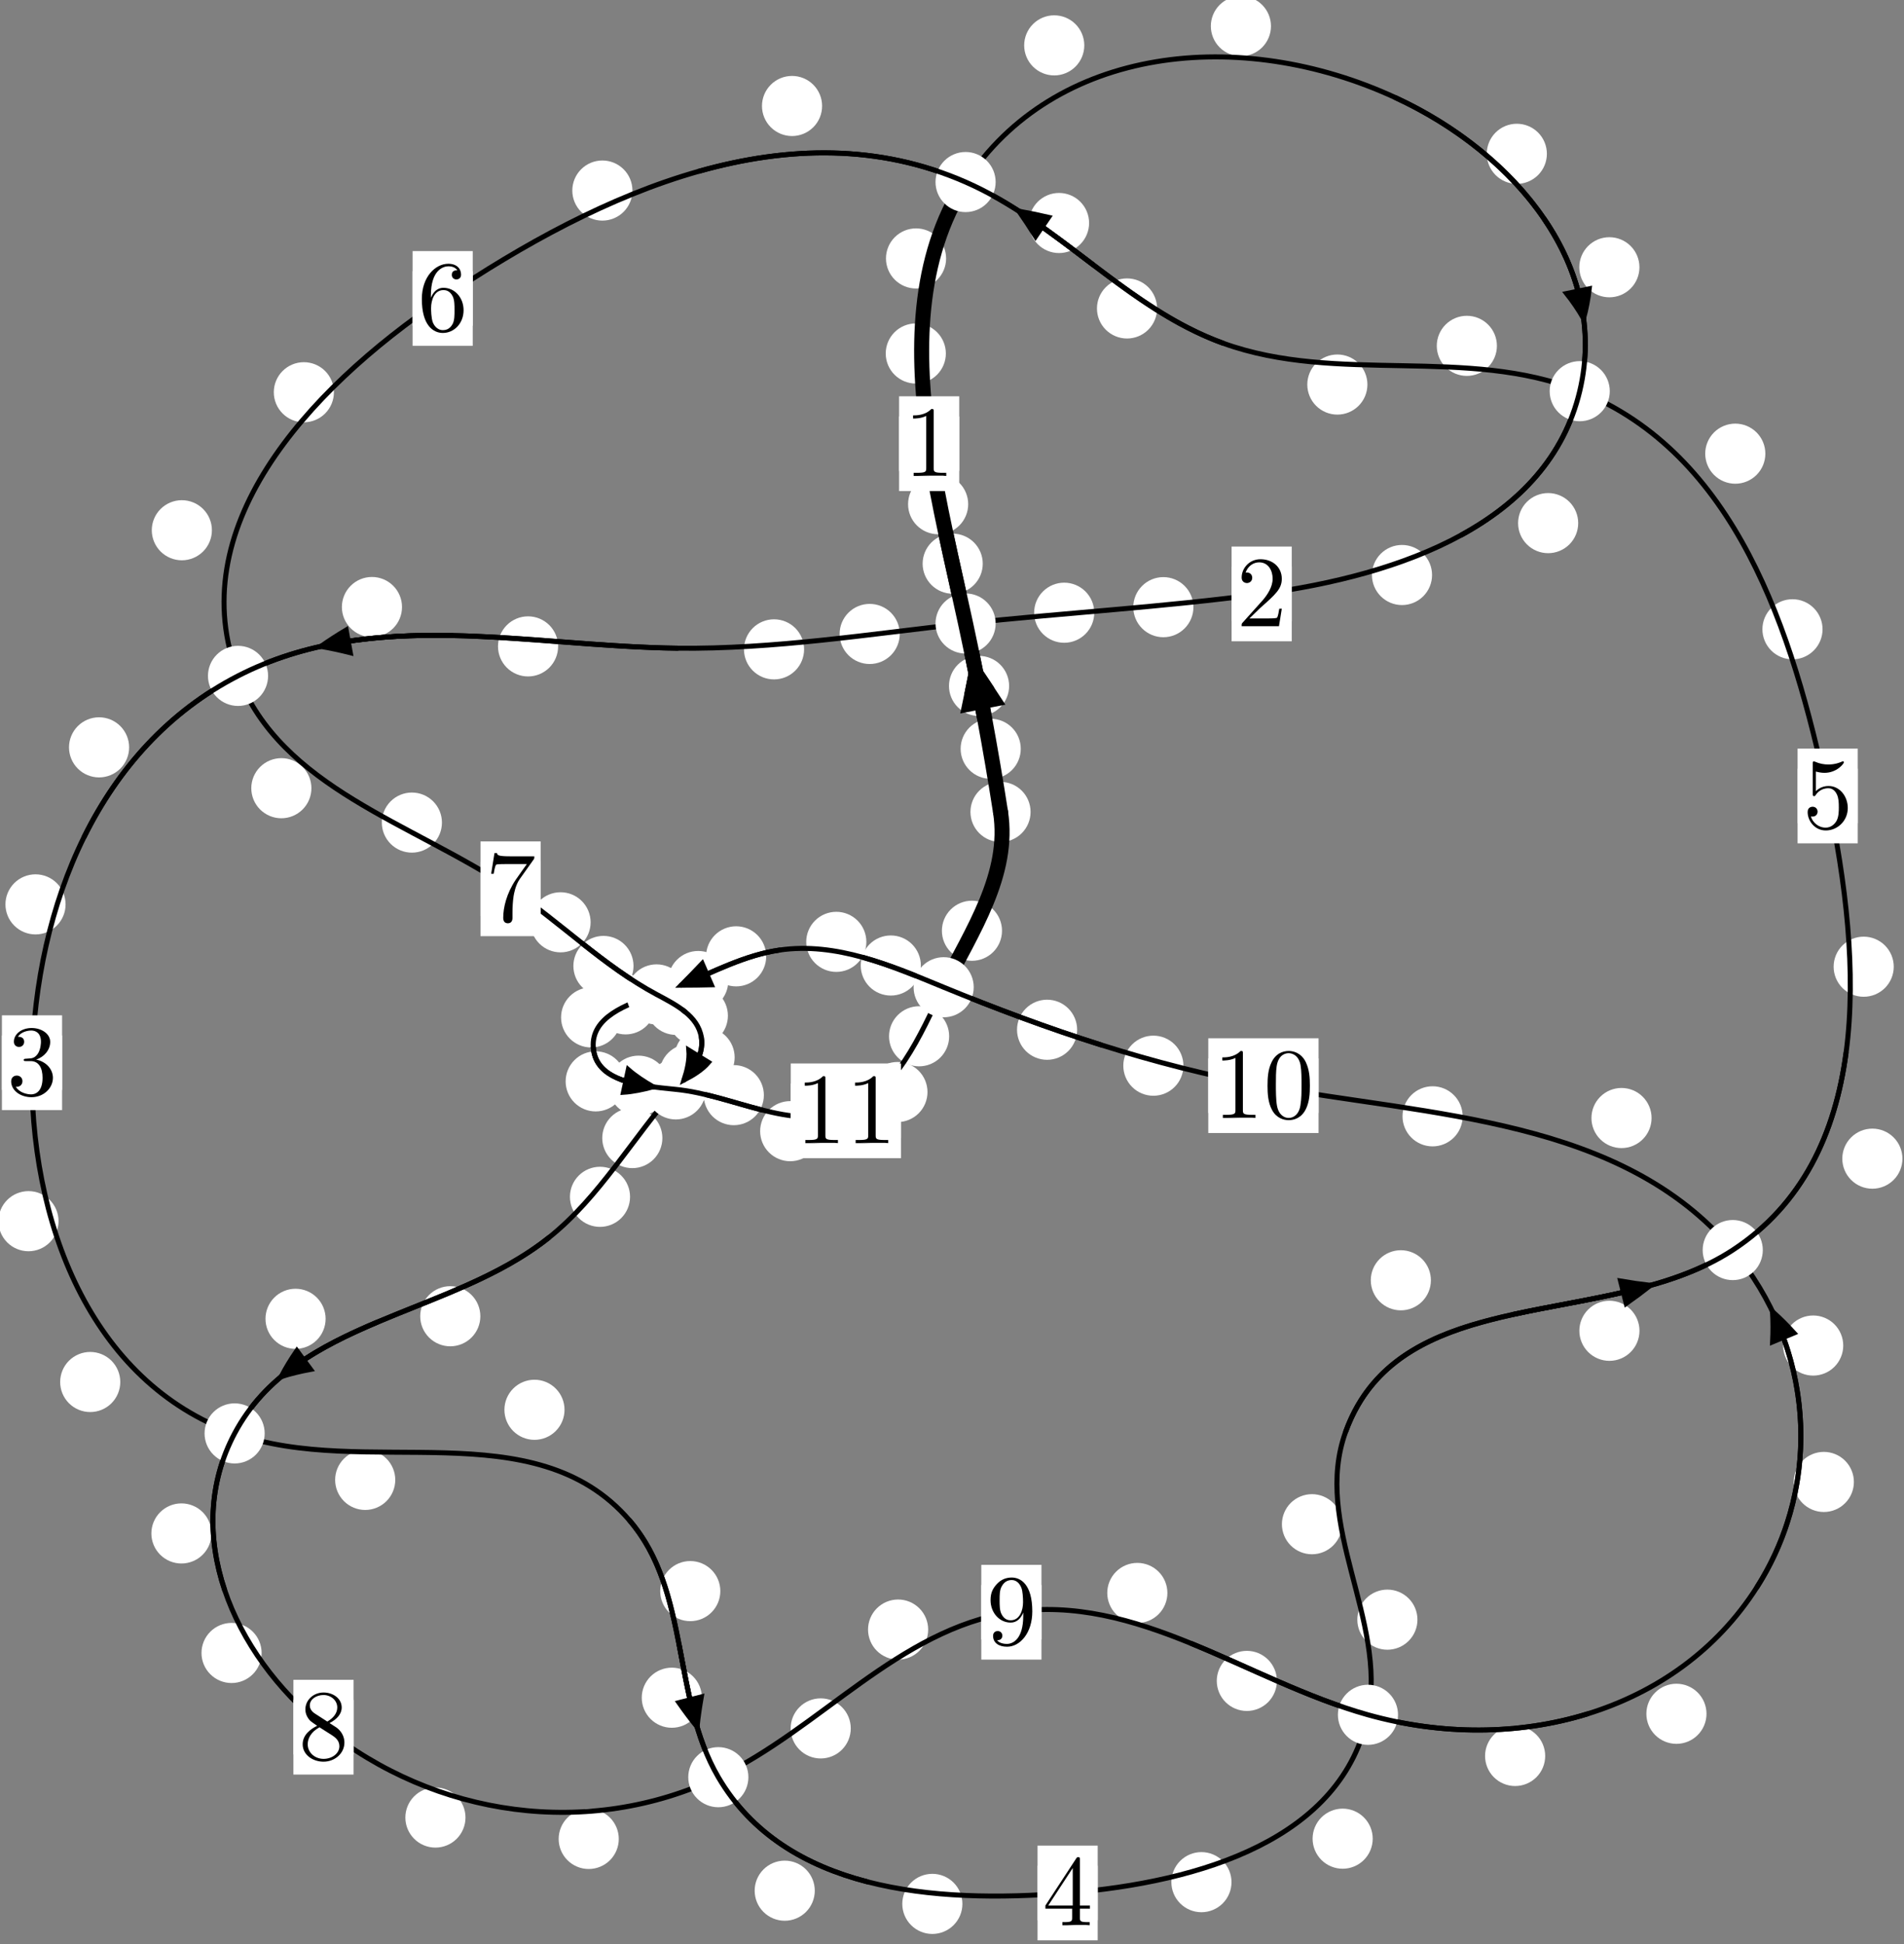 <?xml version="1.0"?>
<!-- Created by MetaPost 1.999 on 2021.07.05:2355 -->
<svg version="1.1" xmlns="http://www.w3.org/2000/svg" xmlns:xlink="http://www.w3.org/1999/xlink" width="189.299" height="193.338" viewBox="0 0 189.299 193.338">
<rect x="0" y="0" width="189.299" height="193.338" fill="#808080" stroke="none"/>
<!-- Original BoundingBox: -96.156387 -130.947968 93.142914 62.389542 -->
  <defs>
    <g transform="scale(0.01,0.01)" id="GLYPHcmr10_48">
      <path style="fill-rule: evenodd;" d="M460 -320C460 -400,455 -480,420 -554C374 -650,292 -666,250 -666C190 -666,117 -640,76 -547C44 -478,39 -400,39 -320C39 -245,43 -155,84 -79C127 2,200 22,249 22C303 22,379 1,423 -94C455 -163,460 -241,460 -320M249 -0C210 -0,151 -25,133 -121C122 -181,122 -273,122 -332C122 -396,122 -462,130 -516C149 -635,224 -644,249 -644C282 -644,348 -626,367 -527C377 -471,377 -395,377 -332C377 -257,377 -189,366 -125C351 -30,294 -0,249 -0"></path>
    </g>
    <g transform="scale(0.01,0.01)" id="GLYPHcmr10_49">
      <path style="fill-rule: evenodd;" d="M294 -640C294 -664,294 -666,271 -666C209 -602,121 -602,89 -602L89 -571C109 -571,168 -571,220 -597L220 -79C220 -43,217 -31,127 -31L95 -31L95 -0L257 -0L130 -3L217 -3L257 -3L297 -3L384 -3L419 -0L419 -31L387 -31C297 -31,294 -42,294 -79"></path>
    </g>
    <g transform="scale(0.01,0.01)" id="GLYPHcmr10_50">
      <path style="fill-rule: evenodd;" d="M127 -77L233 -180C389 -318,449 -372,449 -472C449 -586,359 -666,237 -666C124 -666,50 -574,50 -485C50 -429,100 -429,103 -429C120 -429,155 -441,155 -482C155 -508,137 -534,102 -534C94 -534,92 -534,89 -533C112 -598,166 -635,224 -635C315 -635,358 -554,358 -472C358 -392,308 -313,253 -251L61 -37C50 -26,50 -24,50 -0L421 -0L449 -174L424 -174C419 -144,412 -100,402 -85C395 -77,329 -77,307 -77"></path>
    </g>
    <g transform="scale(0.01,0.01)" id="GLYPHcmr10_51">
      <path style="fill-rule: evenodd;" d="M290 -352C372 -379,430 -449,430 -528C430 -610,342 -666,246 -666C145 -666,69 -606,69 -530C69 -497,91 -478,120 -478C151 -478,171 -500,171 -529C171 -579,124 -579,109 -579C140 -628,206 -641,242 -641C283 -641,338 -619,338 -529C338 -517,336 -459,310 -415C280 -367,246 -364,221 -363C213 -362,189 -360,182 -360C174 -359,167 -358,167 -348C167 -337,174 -337,191 -337L235 -337C317 -337,354 -269,354 -171C354 -35,285 -6,241 -6C198 -6,123 -23,88 -82C123 -77,154 -99,154 -137C154 -173,127 -193,98 -193C74 -193,42 -179,42 -135C42 -44,135 22,244 22C366 22,457 -69,457 -171C457 -253,394 -331,290 -352"></path>
    </g>
    <g transform="scale(0.01,0.01)" id="GLYPHcmr10_52">
      <path style="fill-rule: evenodd;" d="M294 -165L294 -78C294 -42,292 -31,218 -31L197 -31L197 -0L332 -0L238 -3L290 -3L332 -3L374 -3L427 -3L468 -0L468 -31L447 -31C373 -31,371 -42,371 -78L371 -165L471 -165L471 -196L371 -196L371 -651C371 -671,371 -677,355 -677C346 -677,343 -677,335 -665L28 -196L28 -165M300 -196L56 -196L300 -569"></path>
    </g>
    <g transform="scale(0.01,0.01)" id="GLYPHcmr10_53">
      <path style="fill-rule: evenodd;" d="M449 -201C449 -320,367 -420,259 -420C211 -420,168 -404,132 -369L132 -564C152 -558,185 -551,217 -551C340 -551,410 -642,410 -655C410 -661,407 -666,400 -666C399 -666,397 -666,392 -663C372 -654,323 -634,256 -634C216 -634,170 -641,123 -662C115 -665,113 -665,111 -665C101 -665,101 -657,101 -641L101 -345C101 -327,101 -319,115 -319C122 -319,124 -322,128 -328C139 -344,176 -398,257 -398C309 -398,334 -352,342 -334C358 -297,360 -258,360 -208C360 -173,360 -113,336 -71C312 -32,275 -6,229 -6C156 -6,99 -59,82 -118C85 -117,88 -116,99 -116C132 -116,149 -141,149 -165C149 -189,132 -214,99 -214C85 -214,50 -207,50 -161C50 -75,119 22,231 22C347 22,449 -74,449 -201"></path>
    </g>
    <g transform="scale(0.01,0.01)" id="GLYPHcmr10_54">
      <path style="fill-rule: evenodd;" d="M132 -328L132 -352C132 -605,256 -641,307 -641C331 -641,373 -635,395 -601C380 -601,340 -601,340 -556C340 -525,364 -510,386 -510C402 -510,432 -519,432 -558C432 -618,388 -666,305 -666C177 -666,42 -537,42 -316C42 -49,158 22,251 22C362 22,457 -72,457 -204C457 -331,368 -427,257 -427C189 -427,152 -376,132 -328M251 -6C188 -6,158 -66,152 -81C134 -128,134 -208,134 -226C134 -304,166 -404,256 -404C272 -404,318 -404,349 -342C367 -305,367 -254,367 -205C367 -157,367 -107,350 -71C320 -11,274 -6,251 -6"></path>
    </g>
    <g transform="scale(0.01,0.01)" id="GLYPHcmr10_55">
      <path style="fill-rule: evenodd;" d="M476 -609C485 -621,485 -623,485 -644L242 -644C120 -644,118 -657,114 -676L89 -676L56 -470L81 -470C84 -486,93 -549,106 -561C113 -567,191 -567,204 -567L411 -567C400 -551,321 -442,299 -409C209 -274,176 -135,176 -33C176 -23,176 22,222 22C268 22,268 -23,268 -33L268 -84C268 -139,271 -194,279 -248C283 -271,297 -357,341 -419"></path>
    </g>
    <g transform="scale(0.01,0.01)" id="GLYPHcmr10_56">
      <path style="fill-rule: evenodd;" d="M163 -457C117 -487,113 -521,113 -538C113 -599,178 -641,249 -641C322 -641,386 -589,386 -517C386 -460,347 -412,287 -377M309 -362C381 -399,430 -451,430 -517C430 -609,341 -666,250 -666C150 -666,69 -592,69 -499C69 -481,71 -436,113 -389C124 -377,161 -352,186 -335C128 -306,42 -250,42 -151C42 -45,144 22,249 22C362 22,457 -61,457 -168C457 -204,446 -249,408 -291C389 -312,373 -322,309 -362M209 -320L332 -242C360 -223,407 -193,407 -132C407 -58,332 -6,250 -6C164 -6,92 -68,92 -151C92 -209,124 -273,209 -320"></path>
    </g>
    <g transform="scale(0.01,0.01)" id="GLYPHcmr10_57">
      <path style="fill-rule: evenodd;" d="M367 -318L367 -286C367 -52,263 -6,205 -6C188 -6,134 -8,107 -42C151 -42,159 -71,159 -88C159 -119,135 -134,113 -134C97 -134,67 -125,67 -86C67 -19,121 22,206 22C335 22,457 -114,457 -329C457 -598,342 -666,253 -666C198 -666,149 -648,106 -603C65 -558,42 -516,42 -441C42 -316,130 -218,242 -218C303 -218,344 -260,367 -318M243 -241C227 -241,181 -241,150 -304C132 -341,132 -391,132 -440C132 -494,132 -541,153 -578C180 -628,218 -641,253 -641C299 -641,332 -607,349 -562C361 -530,365 -467,365 -421C365 -338,331 -241,243 -241"></path>
    </g>
  </defs>
  <path d="M101.486 74.461C101.486 73.668,101.171 72.908,100.61 72.347C100.05 71.787,99.29 71.472,98.497 71.472C97.704 71.472,96.944 71.787,96.384 72.347C95.823 72.908,95.508 73.668,95.508 74.461C95.508 75.253,95.823 76.014,96.384 76.574C96.944 77.135,97.704 77.449,98.497 77.449C99.29 77.449,100.05 77.135,100.61 76.574C101.171 76.014,101.486 75.253,101.486 74.461Z" style="fill: rgb(100%,100%,100%);stroke: none;"></path>
  <path d="M102.462 80.74C102.462 79.947,102.147 79.187,101.586 78.626C101.026 78.066,100.266 77.751,99.473 77.751C98.68 77.751,97.92 78.066,97.36 78.626C96.799 79.187,96.484 79.947,96.484 80.74C96.484 81.532,96.799 82.292,97.36 82.853C97.92 83.413,98.68 83.728,99.473 83.728C100.266 83.728,101.026 83.413,101.586 82.853C102.147 82.292,102.462 81.532,102.462 80.74Z" style="fill: rgb(100%,100%,100%);stroke: none;"></path>
  <path d="M97.707 56.053C97.707 55.261,97.392 54.501,96.832 53.94C96.271 53.38,95.511 53.065,94.718 53.065C93.926 53.065,93.165 53.38,92.605 53.94C92.044 54.501,91.73 55.261,91.73 56.053C91.73 56.846,92.044 57.606,92.605 58.167C93.165 58.727,93.926 59.042,94.718 59.042C95.511 59.042,96.271 58.727,96.832 58.167C97.392 57.606,97.707 56.846,97.707 56.053Z" style="fill: rgb(100%,100%,100%);stroke: none;"></path>
  <path d="M100.328 68.212C100.328 67.419,100.013 66.659,99.452 66.098C98.892 65.538,98.132 65.223,97.339 65.223C96.546 65.223,95.786 65.538,95.226 66.098C94.665 66.659,94.35 67.419,94.35 68.212C94.35 69.004,94.665 69.764,95.226 70.325C95.786 70.885,96.546 71.2,97.339 71.2C98.132 71.2,98.892 70.885,99.452 70.325C100.013 69.764,100.328 69.004,100.328 68.212Z" style="fill: rgb(100%,100%,100%);stroke: none;"></path>
  <path d="M94.038 35.151C94.038 34.358,93.723 33.598,93.163 33.038C92.602 32.477,91.842 32.162,91.05 32.162C90.257 32.162,89.497 32.477,88.936 33.038C88.376 33.598,88.061 34.358,88.061 35.151C88.061 35.944,88.376 36.704,88.936 37.264C89.497 37.825,90.257 38.14,91.05 38.14C91.842 38.14,92.602 37.825,93.163 37.264C93.723 36.704,94.038 35.944,94.038 35.151Z" style="fill: rgb(100%,100%,100%);stroke: none;"></path>
  <path d="M96.259 50.137C96.259 49.345,95.944 48.584,95.384 48.024C94.823 47.464,94.063 47.149,93.27 47.149C92.478 47.149,91.717 47.464,91.157 48.024C90.596 48.584,90.282 49.345,90.282 50.137C90.282 50.93,90.596 51.69,91.157 52.251C91.717 52.811,92.478 53.126,93.27 53.126C94.063 53.126,94.823 52.811,95.384 52.251C95.944 51.69,96.259 50.93,96.259 50.137Z" style="fill: rgb(100%,100%,100%);stroke: none;"></path>
  <path d="M107.802 4.512C107.802 3.719,107.487 2.959,106.927 2.398C106.366 1.838,105.606 1.523,104.813 1.523C104.021 1.523,103.261 1.838,102.7 2.398C102.14 2.959,101.825 3.719,101.825 4.512C101.825 5.304,102.14 6.064,102.7 6.625C103.261 7.185,104.021 7.5,104.813 7.5C105.606 7.5,106.366 7.185,106.927 6.625C107.487 6.064,107.802 5.304,107.802 4.512Z" style="fill: rgb(100%,100%,100%);stroke: none;"></path>
  <path d="M94.063 25.7C94.063 24.907,93.748 24.147,93.187 23.586C92.627 23.026,91.867 22.711,91.074 22.711C90.281 22.711,89.521 23.026,88.961 23.586C88.4 24.147,88.085 24.907,88.085 25.7C88.085 26.492,88.4 27.253,88.961 27.813C89.521 28.374,90.281 28.689,91.074 28.689C91.867 28.689,92.627 28.374,93.187 27.813C93.748 27.253,94.063 26.492,94.063 25.7Z" style="fill: rgb(100%,100%,100%);stroke: none;"></path>
  <path d="M153.794 15.295C153.794 14.502,153.479 13.742,152.919 13.181C152.358 12.621,151.598 12.306,150.806 12.306C150.013 12.306,149.253 12.621,148.692 13.181C148.132 13.742,147.817 14.502,147.817 15.295C147.817 16.087,148.132 16.847,148.692 17.408C149.253 17.968,150.013 18.283,150.806 18.283C151.598 18.283,152.358 17.968,152.919 17.408C153.479 16.847,153.794 16.087,153.794 15.295Z" style="fill: rgb(100%,100%,100%);stroke: none;"></path>
  <path d="M126.362 2.599C126.362 1.807,126.047 1.046,125.486 0.486C124.926 -0.075,124.166 -0.39,123.373 -0.39C122.58 -0.39,121.82 -0.075,121.26 0.486C120.699 1.046,120.384 1.807,120.384 2.599C120.384 3.392,120.699 4.152,121.26 4.713C121.82 5.273,122.58 5.588,123.373 5.588C124.166 5.588,124.926 5.273,125.486 4.713C126.047 4.152,126.362 3.392,126.362 2.599Z" style="fill: rgb(100%,100%,100%);stroke: none;"></path>
  <path d="M156.908 52.02C156.908 51.227,156.593 50.467,156.033 49.907C155.472 49.346,154.712 49.031,153.919 49.031C153.127 49.031,152.367 49.346,151.806 49.907C151.246 50.467,150.931 51.227,150.931 52.02C150.931 52.813,151.246 53.573,151.806 54.133C152.367 54.694,153.127 55.009,153.919 55.009C154.712 55.009,155.472 54.694,156.033 54.133C156.593 53.573,156.908 52.813,156.908 52.02Z" style="fill: rgb(100%,100%,100%);stroke: none;"></path>
  <path d="M162.996 26.576C162.996 25.784,162.681 25.024,162.121 24.463C161.56 23.903,160.8 23.588,160.007 23.588C159.215 23.588,158.454 23.903,157.894 24.463C157.333 25.024,157.018 25.784,157.018 26.576C157.018 27.369,157.333 28.129,157.894 28.69C158.454 29.25,159.215 29.565,160.007 29.565C160.8 29.565,161.56 29.25,162.121 28.69C162.681 28.129,162.996 27.369,162.996 26.576Z" style="fill: rgb(100%,100%,100%);stroke: none;"></path>
  <path d="M118.652 60.377C118.652 59.584,118.337 58.824,117.776 58.264C117.216 57.703,116.456 57.388,115.663 57.388C114.87 57.388,114.11 57.703,113.55 58.264C112.989 58.824,112.674 59.584,112.674 60.377C112.674 61.17,112.989 61.93,113.55 62.49C114.11 63.051,114.87 63.366,115.663 63.366C116.456 63.366,117.216 63.051,117.776 62.49C118.337 61.93,118.652 61.17,118.652 60.377Z" style="fill: rgb(100%,100%,100%);stroke: none;"></path>
  <path d="M142.378 57.18C142.378 56.387,142.063 55.627,141.503 55.066C140.942 54.506,140.182 54.191,139.39 54.191C138.597 54.191,137.837 54.506,137.276 55.066C136.716 55.627,136.401 56.387,136.401 57.18C136.401 57.972,136.716 58.732,137.276 59.293C137.837 59.853,138.597 60.168,139.39 60.168C140.182 60.168,140.942 59.853,141.503 59.293C142.063 58.732,142.378 57.972,142.378 57.18Z" style="fill: rgb(100%,100%,100%);stroke: none;"></path>
  <path d="M89.454 63.041C89.454 62.248,89.139 61.488,88.579 60.928C88.018 60.367,87.258 60.052,86.465 60.052C85.673 60.052,84.913 60.367,84.352 60.928C83.792 61.488,83.477 62.248,83.477 63.041C83.477 63.834,83.792 64.594,84.352 65.154C84.913 65.715,85.673 66.03,86.465 66.03C87.258 66.03,88.018 65.715,88.579 65.154C89.139 64.594,89.454 63.834,89.454 63.041Z" style="fill: rgb(100%,100%,100%);stroke: none;"></path>
  <path d="M108.793 60.93C108.793 60.137,108.478 59.377,107.918 58.816C107.357 58.256,106.597 57.941,105.805 57.941C105.012 57.941,104.252 58.256,103.691 58.816C103.131 59.377,102.816 60.137,102.816 60.93C102.816 61.722,103.131 62.482,103.691 63.043C104.252 63.603,105.012 63.918,105.805 63.918C106.597 63.918,107.357 63.603,107.918 63.043C108.478 62.482,108.793 61.722,108.793 60.93Z" style="fill: rgb(100%,100%,100%);stroke: none;"></path>
  <path d="M55.489 64.278C55.489 63.485,55.174 62.725,54.614 62.164C54.053 61.604,53.293 61.289,52.5 61.289C51.708 61.289,50.948 61.604,50.387 62.164C49.827 62.725,49.512 63.485,49.512 64.278C49.512 65.07,49.827 65.831,50.387 66.391C50.948 66.951,51.708 67.266,52.5 67.266C53.293 67.266,54.053 66.951,54.614 66.391C55.174 65.831,55.489 65.07,55.489 64.278Z" style="fill: rgb(100%,100%,100%);stroke: none;"></path>
  <path d="M79.945 64.572C79.945 63.78,79.63 63.02,79.069 62.459C78.509 61.899,77.748 61.584,76.956 61.584C76.163 61.584,75.403 61.899,74.842 62.459C74.282 63.02,73.967 63.78,73.967 64.572C73.967 65.365,74.282 66.125,74.842 66.686C75.403 67.246,76.163 67.561,76.956 67.561C77.748 67.561,78.509 67.246,79.069 66.686C79.63 66.125,79.945 65.365,79.945 64.572Z" style="fill: rgb(100%,100%,100%);stroke: none;"></path>
  <path d="M12.838 74.317C12.838 73.524,12.523 72.764,11.963 72.204C11.402 71.643,10.642 71.328,9.85 71.328C9.057 71.328,8.297 71.643,7.736 72.204C7.176 72.764,6.861 73.524,6.861 74.317C6.861 75.11,7.176 75.87,7.736 76.43C8.297 76.991,9.057 77.306,9.85 77.306C10.642 77.306,11.402 76.991,11.963 76.43C12.523 75.87,12.838 75.11,12.838 74.317Z" style="fill: rgb(100%,100%,100%);stroke: none;"></path>
  <path d="M39.969 60.363C39.969 59.57,39.654 58.81,39.093 58.25C38.533 57.689,37.773 57.374,36.98 57.374C36.187 57.374,35.427 57.689,34.867 58.25C34.306 58.81,33.991 59.57,33.991 60.363C33.991 61.156,34.306 61.916,34.867 62.476C35.427 63.037,36.187 63.352,36.98 63.352C37.773 63.352,38.533 63.037,39.093 62.476C39.654 61.916,39.969 61.156,39.969 60.363Z" style="fill: rgb(100%,100%,100%);stroke: none;"></path>
  <path d="M5.821 121.435C5.821 120.642,5.506 119.882,4.946 119.321C4.385 118.761,3.625 118.446,2.832 118.446C2.04 118.446,1.28 118.761,0.719 119.321C0.159 119.882,-0.156 120.642,-0.156 121.435C-0.156 122.227,0.159 122.988,0.719 123.548C1.28 124.109,2.04 124.424,2.832 124.424C3.625 124.424,4.385 124.109,4.946 123.548C5.506 122.988,5.821 122.227,5.821 121.435Z" style="fill: rgb(100%,100%,100%);stroke: none;"></path>
  <path d="M6.52 89.932C6.52 89.139,6.205 88.379,5.644 87.818C5.084 87.258,4.324 86.943,3.531 86.943C2.738 86.943,1.978 87.258,1.418 87.818C0.857 88.379,0.542 89.139,0.542 89.932C0.542 90.724,0.857 91.484,1.418 92.045C1.978 92.605,2.738 92.92,3.531 92.92C4.324 92.92,5.084 92.605,5.644 92.045C6.205 91.484,6.52 90.724,6.52 89.932Z" style="fill: rgb(100%,100%,100%);stroke: none;"></path>
  <path d="M39.298 147.162C39.298 146.369,38.983 145.609,38.423 145.049C37.862 144.488,37.102 144.173,36.31 144.173C35.517 144.173,34.757 144.488,34.196 145.049C33.636 145.609,33.321 146.369,33.321 147.162C33.321 147.955,33.636 148.715,34.196 149.275C34.757 149.836,35.517 150.151,36.31 150.151C37.102 150.151,37.862 149.836,38.423 149.275C38.983 148.715,39.298 147.955,39.298 147.162Z" style="fill: rgb(100%,100%,100%);stroke: none;"></path>
  <path d="M11.958 137.426C11.958 136.634,11.643 135.874,11.083 135.313C10.522 134.753,9.762 134.438,8.97 134.438C8.177 134.438,7.417 134.753,6.856 135.313C6.296 135.874,5.981 136.634,5.981 137.426C5.981 138.219,6.296 138.979,6.856 139.54C7.417 140.1,8.177 140.415,8.97 140.415C9.762 140.415,10.522 140.1,11.083 139.54C11.643 138.979,11.958 138.219,11.958 137.426Z" style="fill: rgb(100%,100%,100%);stroke: none;"></path>
  <path d="M71.616 158.22C71.616 157.427,71.301 156.667,70.74 156.107C70.18 155.546,69.42 155.231,68.627 155.231C67.834 155.231,67.074 155.546,66.514 156.107C65.953 156.667,65.638 157.427,65.638 158.22C65.638 159.013,65.953 159.773,66.514 160.333C67.074 160.894,67.834 161.209,68.627 161.209C69.42 161.209,70.18 160.894,70.74 160.333C71.301 159.773,71.616 159.013,71.616 158.22Z" style="fill: rgb(100%,100%,100%);stroke: none;"></path>
  <path d="M56.127 140.19C56.127 139.397,55.812 138.637,55.252 138.077C54.692 137.516,53.931 137.201,53.139 137.201C52.346 137.201,51.586 137.516,51.025 138.077C50.465 138.637,50.15 139.397,50.15 140.19C50.15 140.983,50.465 141.743,51.025 142.303C51.586 142.864,52.346 143.179,53.139 143.179C53.931 143.179,54.692 142.864,55.252 142.303C55.812 141.743,56.127 140.983,56.127 140.19Z" style="fill: rgb(100%,100%,100%);stroke: none;"></path>
  <path d="M81.007 188.011C81.007 187.218,80.692 186.458,80.132 185.898C79.571 185.337,78.811 185.022,78.018 185.022C77.226 185.022,76.465 185.337,75.905 185.898C75.344 186.458,75.03 187.218,75.03 188.011C75.03 188.804,75.344 189.564,75.905 190.124C76.465 190.685,77.226 191,78.018 191C78.811 191,79.571 190.685,80.132 190.124C80.692 189.564,81.007 188.804,81.007 188.011Z" style="fill: rgb(100%,100%,100%);stroke: none;"></path>
  <path d="M69.782 168.822C69.782 168.029,69.468 167.269,68.907 166.708C68.347 166.148,67.586 165.833,66.794 165.833C66.001 165.833,65.241 166.148,64.68 166.708C64.12 167.269,63.805 168.029,63.805 168.822C63.805 169.614,64.12 170.374,64.68 170.935C65.241 171.495,66.001 171.81,66.794 171.81C67.586 171.81,68.347 171.495,68.907 170.935C69.468 170.374,69.782 169.614,69.782 168.822Z" style="fill: rgb(100%,100%,100%);stroke: none;"></path>
  <path d="M122.438 187.163C122.438 186.37,122.123 185.61,121.563 185.05C121.002 184.489,120.242 184.174,119.449 184.174C118.657 184.174,117.897 184.489,117.336 185.05C116.776 185.61,116.461 186.37,116.461 187.163C116.461 187.956,116.776 188.716,117.336 189.276C117.897 189.837,118.657 190.152,119.449 190.152C120.242 190.152,121.002 189.837,121.563 189.276C122.123 188.716,122.438 187.956,122.438 187.163Z" style="fill: rgb(100%,100%,100%);stroke: none;"></path>
  <path d="M95.684 189.324C95.684 188.531,95.369 187.771,94.809 187.211C94.248 186.65,93.488 186.335,92.695 186.335C91.903 186.335,91.143 186.65,90.582 187.211C90.022 187.771,89.707 188.531,89.707 189.324C89.707 190.117,90.022 190.877,90.582 191.437C91.143 191.998,91.903 192.313,92.695 192.313C93.488 192.313,94.248 191.998,94.809 191.437C95.369 190.877,95.684 190.117,95.684 189.324Z" style="fill: rgb(100%,100%,100%);stroke: none;"></path>
  <path d="M140.925 161.06C140.925 160.267,140.61 159.507,140.05 158.947C139.489 158.386,138.729 158.071,137.937 158.071C137.144 158.071,136.384 158.386,135.823 158.947C135.263 159.507,134.948 160.267,134.948 161.06C134.948 161.853,135.263 162.613,135.823 163.173C136.384 163.734,137.144 164.049,137.937 164.049C138.729 164.049,139.489 163.734,140.05 163.173C140.61 162.613,140.925 161.853,140.925 161.06Z" style="fill: rgb(100%,100%,100%);stroke: none;"></path>
  <path d="M136.478 182.839C136.478 182.047,136.163 181.287,135.603 180.726C135.042 180.166,134.282 179.851,133.49 179.851C132.697 179.851,131.937 180.166,131.376 180.726C130.816 181.287,130.501 182.047,130.501 182.839C130.501 183.632,130.816 184.392,131.376 184.953C131.937 185.513,132.697 185.828,133.49 185.828C134.282 185.828,135.042 185.513,135.603 184.953C136.163 184.392,136.478 183.632,136.478 182.839Z" style="fill: rgb(100%,100%,100%);stroke: none;"></path>
  <path d="M142.263 127.311C142.263 126.518,141.948 125.758,141.388 125.198C140.827 124.637,140.067 124.322,139.274 124.322C138.482 124.322,137.722 124.637,137.161 125.198C136.601 125.758,136.286 126.518,136.286 127.311C136.286 128.104,136.601 128.864,137.161 129.424C137.722 129.985,138.482 130.3,139.274 130.3C140.067 130.3,140.827 129.985,141.388 129.424C141.948 128.864,142.263 128.104,142.263 127.311Z" style="fill: rgb(100%,100%,100%);stroke: none;"></path>
  <path d="M133.427 151.568C133.427 150.776,133.112 150.016,132.552 149.455C131.991 148.895,131.231 148.58,130.438 148.58C129.646 148.58,128.886 148.895,128.325 149.455C127.765 150.016,127.45 150.776,127.45 151.568C127.45 152.361,127.765 153.121,128.325 153.682C128.886 154.242,129.646 154.557,130.438 154.557C131.231 154.557,131.991 154.242,132.552 153.682C133.112 153.121,133.427 152.361,133.427 151.568Z" style="fill: rgb(100%,100%,100%);stroke: none;"></path>
  <path d="M189.143 115.219C189.143 114.426,188.828 113.666,188.267 113.105C187.707 112.545,186.947 112.23,186.154 112.23C185.361 112.23,184.601 112.545,184.041 113.105C183.48 113.666,183.165 114.426,183.165 115.219C183.165 116.011,183.48 116.771,184.041 117.332C184.601 117.892,185.361 118.207,186.154 118.207C186.947 118.207,187.707 117.892,188.267 117.332C188.828 116.771,189.143 116.011,189.143 115.219Z" style="fill: rgb(100%,100%,100%);stroke: none;"></path>
  <path d="M163 132.334C163 131.541,162.685 130.781,162.125 130.22C161.564 129.66,160.804 129.345,160.012 129.345C159.219 129.345,158.459 129.66,157.898 130.22C157.338 130.781,157.023 131.541,157.023 132.334C157.023 133.126,157.338 133.887,157.898 134.447C158.459 135.008,159.219 135.323,160.012 135.323C160.804 135.323,161.564 135.008,162.125 134.447C162.685 133.887,163 133.126,163 132.334Z" style="fill: rgb(100%,100%,100%);stroke: none;"></path>
  <path d="M181.201 62.576C181.201 61.783,180.886 61.023,180.325 60.462C179.765 59.902,179.005 59.587,178.212 59.587C177.419 59.587,176.659 59.902,176.099 60.462C175.538 61.023,175.223 61.783,175.223 62.576C175.223 63.368,175.538 64.129,176.099 64.689C176.659 65.25,177.419 65.564,178.212 65.564C179.005 65.564,179.765 65.25,180.325 64.689C180.886 64.129,181.201 63.368,181.201 62.576Z" style="fill: rgb(100%,100%,100%);stroke: none;"></path>
  <path d="M188.28 96.131C188.28 95.338,187.965 94.578,187.405 94.017C186.844 93.457,186.084 93.142,185.292 93.142C184.499 93.142,183.739 93.457,183.178 94.017C182.618 94.578,182.303 95.338,182.303 96.131C182.303 96.923,182.618 97.683,183.178 98.244C183.739 98.804,184.499 99.119,185.292 99.119C186.084 99.119,186.844 98.804,187.405 98.244C187.965 97.683,188.28 96.923,188.28 96.131Z" style="fill: rgb(100%,100%,100%);stroke: none;"></path>
  <path d="M148.825 34.392C148.825 33.599,148.51 32.839,147.949 32.278C147.389 31.718,146.629 31.403,145.836 31.403C145.043 31.403,144.283 31.718,143.723 32.278C143.162 32.839,142.847 33.599,142.847 34.392C142.847 35.184,143.162 35.944,143.723 36.505C144.283 37.065,145.043 37.38,145.836 37.38C146.629 37.38,147.389 37.065,147.949 36.505C148.51 35.944,148.825 35.184,148.825 34.392Z" style="fill: rgb(100%,100%,100%);stroke: none;"></path>
  <path d="M175.514 45.114C175.514 44.321,175.199 43.561,174.639 43C174.078 42.44,173.318 42.125,172.525 42.125C171.733 42.125,170.972 42.44,170.412 43C169.851 43.561,169.536 44.321,169.536 45.114C169.536 45.906,169.851 46.667,170.412 47.227C170.972 47.787,171.733 48.102,172.525 48.102C173.318 48.102,174.078 47.787,174.639 47.227C175.199 46.667,175.514 45.906,175.514 45.114Z" style="fill: rgb(100%,100%,100%);stroke: none;"></path>
  <path d="M115.039 30.674C115.039 29.881,114.724 29.121,114.164 28.56C113.603 28,112.843 27.685,112.05 27.685C111.258 27.685,110.498 28,109.937 28.56C109.377 29.121,109.062 29.881,109.062 30.674C109.062 31.466,109.377 32.227,109.937 32.787C110.498 33.347,111.258 33.662,112.05 33.662C112.843 33.662,113.603 33.347,114.164 32.787C114.724 32.227,115.039 31.466,115.039 30.674Z" style="fill: rgb(100%,100%,100%);stroke: none;"></path>
  <path d="M135.951 38.24C135.951 37.448,135.636 36.687,135.076 36.127C134.515 35.566,133.755 35.252,132.963 35.252C132.17 35.252,131.41 35.566,130.849 36.127C130.289 36.687,129.974 37.448,129.974 38.24C129.974 39.033,130.289 39.793,130.849 40.354C131.41 40.914,132.17 41.229,132.963 41.229C133.755 41.229,134.515 40.914,135.076 40.354C135.636 39.793,135.951 39.033,135.951 38.24Z" style="fill: rgb(100%,100%,100%);stroke: none;"></path>
  <path d="M81.735 10.54C81.735 9.747,81.42 8.987,80.859 8.426C80.299 7.866,79.539 7.551,78.746 7.551C77.953 7.551,77.193 7.866,76.633 8.426C76.072 8.987,75.757 9.747,75.757 10.54C75.757 11.332,76.072 12.092,76.633 12.653C77.193 13.213,77.953 13.528,78.746 13.528C79.539 13.528,80.299 13.213,80.859 12.653C81.42 12.092,81.735 11.332,81.735 10.54Z" style="fill: rgb(100%,100%,100%);stroke: none;"></path>
  <path d="M108.28 22.176C108.28 21.383,107.965 20.623,107.404 20.062C106.844 19.502,106.084 19.187,105.291 19.187C104.498 19.187,103.738 19.502,103.178 20.062C102.617 20.623,102.302 21.383,102.302 22.176C102.302 22.968,102.617 23.729,103.178 24.289C103.738 24.85,104.498 25.164,105.291 25.164C106.084 25.164,106.844 24.85,107.404 24.289C107.965 23.729,108.28 22.968,108.28 22.176Z" style="fill: rgb(100%,100%,100%);stroke: none;"></path>
  <path d="M33.199 39.005C33.199 38.212,32.884 37.452,32.324 36.891C31.763 36.331,31.003 36.016,30.21 36.016C29.418 36.016,28.658 36.331,28.097 36.891C27.537 37.452,27.222 38.212,27.222 39.005C27.222 39.797,27.537 40.557,28.097 41.118C28.658 41.678,29.418 41.993,30.21 41.993C31.003 41.993,31.763 41.678,32.324 41.118C32.884 40.557,33.199 39.797,33.199 39.005Z" style="fill: rgb(100%,100%,100%);stroke: none;"></path>
  <path d="M62.878 18.948C62.878 18.156,62.563 17.395,62.003 16.835C61.442 16.274,60.682 15.96,59.889 15.96C59.097 15.96,58.336 16.274,57.776 16.835C57.215 17.395,56.9 18.156,56.9 18.948C56.9 19.741,57.215 20.501,57.776 21.062C58.336 21.622,59.097 21.937,59.889 21.937C60.682 21.937,61.442 21.622,62.003 21.062C62.563 20.501,62.878 19.741,62.878 18.948Z" style="fill: rgb(100%,100%,100%);stroke: none;"></path>
  <path d="M30.961 78.38C30.961 77.587,30.646 76.827,30.086 76.267C29.525 75.706,28.765 75.391,27.972 75.391C27.18 75.391,26.42 75.706,25.859 76.267C25.299 76.827,24.984 77.587,24.984 78.38C24.984 79.173,25.299 79.933,25.859 80.493C26.42 81.054,27.18 81.369,27.972 81.369C28.765 81.369,29.525 81.054,30.086 80.493C30.646 79.933,30.961 79.173,30.961 78.38Z" style="fill: rgb(100%,100%,100%);stroke: none;"></path>
  <path d="M21.068 52.727C21.068 51.935,20.753 51.175,20.193 50.614C19.632 50.054,18.872 49.739,18.08 49.739C17.287 49.739,16.527 50.054,15.966 50.614C15.406 51.175,15.091 51.935,15.091 52.727C15.091 53.52,15.406 54.28,15.966 54.841C16.527 55.401,17.287 55.716,18.08 55.716C18.872 55.716,19.632 55.401,20.193 54.841C20.753 54.28,21.068 53.52,21.068 52.727Z" style="fill: rgb(100%,100%,100%);stroke: none;"></path>
  <path d="M58.72 91.714C58.72 90.921,58.405 90.161,57.844 89.601C57.284 89.04,56.524 88.725,55.731 88.725C54.938 88.725,54.178 89.04,53.618 89.601C53.057 90.161,52.742 90.921,52.742 91.714C52.742 92.507,53.057 93.267,53.618 93.827C54.178 94.388,54.938 94.703,55.731 94.703C56.524 94.703,57.284 94.388,57.844 93.827C58.405 93.267,58.72 92.507,58.72 91.714Z" style="fill: rgb(100%,100%,100%);stroke: none;"></path>
  <path d="M43.939 81.799C43.939 81.006,43.624 80.246,43.064 79.686C42.503 79.125,41.743 78.81,40.951 78.81C40.158 78.81,39.398 79.125,38.837 79.686C38.277 80.246,37.962 81.006,37.962 81.799C37.962 82.592,38.277 83.352,38.837 83.912C39.398 84.473,40.158 84.788,40.951 84.788C41.743 84.788,42.503 84.473,43.064 83.912C43.624 83.352,43.939 82.592,43.939 81.799Z" style="fill: rgb(100%,100%,100%);stroke: none;"></path>
  <path d="M70.199 99.924C70.199 99.131,69.884 98.371,69.324 97.81C68.763 97.25,68.003 96.935,67.21 96.935C66.418 96.935,65.657 97.25,65.097 97.81C64.536 98.371,64.222 99.131,64.222 99.924C64.222 100.716,64.536 101.476,65.097 102.037C65.657 102.597,66.418 102.912,67.21 102.912C68.003 102.912,68.763 102.597,69.324 102.037C69.884 101.476,70.199 100.716,70.199 99.924Z" style="fill: rgb(100%,100%,100%);stroke: none;"></path>
  <path d="M62.985 96.055C62.985 95.262,62.67 94.502,62.109 93.942C61.549 93.381,60.789 93.066,59.996 93.066C59.203 93.066,58.443 93.381,57.883 93.942C57.322 94.502,57.007 95.262,57.007 96.055C57.007 96.848,57.322 97.608,57.883 98.168C58.443 98.729,59.203 99.044,59.996 99.044C60.789 99.044,61.549 98.729,62.109 98.168C62.67 97.608,62.985 96.848,62.985 96.055Z" style="fill: rgb(100%,100%,100%);stroke: none;"></path>
  <path d="M73.04 105.148C73.04 104.356,72.725 103.595,72.164 103.035C71.604 102.475,70.844 102.16,70.051 102.16C69.258 102.16,68.498 102.475,67.938 103.035C67.377 103.595,67.062 104.356,67.062 105.148C67.062 105.941,67.377 106.701,67.938 107.262C68.498 107.822,69.258 108.137,70.051 108.137C70.844 108.137,71.604 107.822,72.164 107.262C72.725 106.701,73.04 105.941,73.04 105.148Z" style="fill: rgb(100%,100%,100%);stroke: none;"></path>
  <path d="M72.37 101.002C72.37 100.209,72.055 99.449,71.495 98.889C70.934 98.328,70.174 98.013,69.381 98.013C68.589 98.013,67.828 98.328,67.268 98.889C66.707 99.449,66.393 100.209,66.393 101.002C66.393 101.795,66.707 102.555,67.268 103.115C67.828 103.676,68.589 103.991,69.381 103.991C70.174 103.991,70.934 103.676,71.495 103.115C72.055 102.555,72.37 101.795,72.37 101.002Z" style="fill: rgb(100%,100%,100%);stroke: none;"></path>
  <path d="M65.855 113.171C65.855 112.378,65.54 111.618,64.98 111.058C64.419 110.497,63.659 110.182,62.867 110.182C62.074 110.182,61.314 110.497,60.753 111.058C60.193 111.618,59.878 112.378,59.878 113.171C59.878 113.964,60.193 114.724,60.753 115.284C61.314 115.845,62.074 116.16,62.867 116.16C63.659 116.16,64.419 115.845,64.98 115.284C65.54 114.724,65.855 113.964,65.855 113.171Z" style="fill: rgb(100%,100%,100%);stroke: none;"></path>
  <path d="M71.54 106.804C71.54 106.012,71.226 105.252,70.665 104.691C70.105 104.131,69.344 103.816,68.552 103.816C67.759 103.816,66.999 104.131,66.438 104.691C65.878 105.252,65.563 106.012,65.563 106.804C65.563 107.597,65.878 108.357,66.438 108.918C66.999 109.478,67.759 109.793,68.552 109.793C69.344 109.793,70.105 109.478,70.665 108.918C71.226 108.357,71.54 107.597,71.54 106.804Z" style="fill: rgb(100%,100%,100%);stroke: none;"></path>
  <path d="M47.757 130.888C47.757 130.095,47.442 129.335,46.881 128.775C46.321 128.214,45.561 127.899,44.768 127.899C43.975 127.899,43.215 128.214,42.655 128.775C42.094 129.335,41.779 130.095,41.779 130.888C41.779 131.681,42.094 132.441,42.655 133.001C43.215 133.562,43.975 133.877,44.768 133.877C45.561 133.877,46.321 133.562,46.881 133.001C47.442 132.441,47.757 131.681,47.757 130.888Z" style="fill: rgb(100%,100%,100%);stroke: none;"></path>
  <path d="M62.641 119.013C62.641 118.22,62.326 117.46,61.766 116.9C61.205 116.339,60.445 116.024,59.652 116.024C58.86 116.024,58.1 116.339,57.539 116.9C56.979 117.46,56.664 118.22,56.664 119.013C56.664 119.806,56.979 120.566,57.539 121.126C58.1 121.687,58.86 122.002,59.652 122.002C60.445 122.002,61.205 121.687,61.766 121.126C62.326 120.566,62.641 119.806,62.641 119.013Z" style="fill: rgb(100%,100%,100%);stroke: none;"></path>
  <path d="M21.028 152.487C21.028 151.694,20.713 150.934,20.152 150.373C19.592 149.813,18.832 149.498,18.039 149.498C17.246 149.498,16.486 149.813,15.926 150.373C15.365 150.934,15.05 151.694,15.05 152.487C15.05 153.279,15.365 154.039,15.926 154.6C16.486 155.16,17.246 155.475,18.039 155.475C18.832 155.475,19.592 155.16,20.152 154.6C20.713 154.039,21.028 153.279,21.028 152.487Z" style="fill: rgb(100%,100%,100%);stroke: none;"></path>
  <path d="M32.373 131.142C32.373 130.35,32.058 129.589,31.498 129.029C30.937 128.468,30.177 128.154,29.385 128.154C28.592 128.154,27.832 128.468,27.271 129.029C26.711 129.589,26.396 130.35,26.396 131.142C26.396 131.935,26.711 132.695,27.271 133.256C27.832 133.816,28.592 134.131,29.385 134.131C30.177 134.131,30.937 133.816,31.498 133.256C32.058 132.695,32.373 131.935,32.373 131.142Z" style="fill: rgb(100%,100%,100%);stroke: none;"></path>
  <path d="M46.28 180.738C46.28 179.946,45.965 179.186,45.404 178.625C44.844 178.065,44.084 177.75,43.291 177.75C42.498 177.75,41.738 178.065,41.178 178.625C40.617 179.186,40.302 179.946,40.302 180.738C40.302 181.531,40.617 182.291,41.178 182.852C41.738 183.412,42.498 183.727,43.291 183.727C44.084 183.727,44.844 183.412,45.404 182.852C45.965 182.291,46.28 181.531,46.28 180.738Z" style="fill: rgb(100%,100%,100%);stroke: none;"></path>
  <path d="M26.011 164.372C26.011 163.579,25.696 162.819,25.135 162.259C24.575 161.698,23.815 161.383,23.022 161.383C22.229 161.383,21.469 161.698,20.909 162.259C20.348 162.819,20.033 163.579,20.033 164.372C20.033 165.165,20.348 165.925,20.909 166.485C21.469 167.046,22.229 167.361,23.022 167.361C23.815 167.361,24.575 167.046,25.135 166.485C25.696 165.925,26.011 165.165,26.011 164.372Z" style="fill: rgb(100%,100%,100%);stroke: none;"></path>
  <path d="M84.585 171.874C84.585 171.081,84.271 170.321,83.71 169.761C83.15 169.2,82.389 168.885,81.597 168.885C80.804 168.885,80.044 169.2,79.483 169.761C78.923 170.321,78.608 171.081,78.608 171.874C78.608 172.667,78.923 173.427,79.483 173.987C80.044 174.548,80.804 174.863,81.597 174.863C82.389 174.863,83.15 174.548,83.71 173.987C84.271 173.427,84.585 172.667,84.585 171.874Z" style="fill: rgb(100%,100%,100%);stroke: none;"></path>
  <path d="M61.52 182.865C61.52 182.073,61.206 181.313,60.645 180.752C60.085 180.192,59.324 179.877,58.532 179.877C57.739 179.877,56.979 180.192,56.418 180.752C55.858 181.313,55.543 182.073,55.543 182.865C55.543 183.658,55.858 184.418,56.418 184.979C56.979 185.539,57.739 185.854,58.532 185.854C59.324 185.854,60.085 185.539,60.645 184.979C61.206 184.418,61.52 183.658,61.52 182.865Z" style="fill: rgb(100%,100%,100%);stroke: none;"></path>
  <path d="M116.064 158.404C116.064 157.611,115.749 156.851,115.188 156.29C114.628 155.73,113.868 155.415,113.075 155.415C112.282 155.415,111.522 155.73,110.962 156.29C110.401 156.851,110.086 157.611,110.086 158.404C110.086 159.196,110.401 159.957,110.962 160.517C111.522 161.078,112.282 161.393,113.075 161.393C113.868 161.393,114.628 161.078,115.188 160.517C115.749 159.957,116.064 159.196,116.064 158.404Z" style="fill: rgb(100%,100%,100%);stroke: none;"></path>
  <path d="M92.28 162.045C92.28 161.252,91.965 160.492,91.405 159.932C90.844 159.371,90.084 159.056,89.291 159.056C88.499 159.056,87.738 159.371,87.178 159.932C86.617 160.492,86.302 161.252,86.302 162.045C86.302 162.838,86.617 163.598,87.178 164.158C87.738 164.719,88.499 165.034,89.291 165.034C90.084 165.034,90.844 164.719,91.405 164.158C91.965 163.598,92.28 162.838,92.28 162.045Z" style="fill: rgb(100%,100%,100%);stroke: none;"></path>
  <path d="M153.626 174.615C153.626 173.823,153.311 173.063,152.75 172.502C152.19 171.942,151.43 171.627,150.637 171.627C149.844 171.627,149.084 171.942,148.524 172.502C147.963 173.063,147.648 173.823,147.648 174.615C147.648 175.408,147.963 176.168,148.524 176.729C149.084 177.289,149.844 177.604,150.637 177.604C151.43 177.604,152.19 177.289,152.75 176.729C153.311 176.168,153.626 175.408,153.626 174.615Z" style="fill: rgb(100%,100%,100%);stroke: none;"></path>
  <path d="M126.951 167.15C126.951 166.358,126.636 165.598,126.076 165.037C125.515 164.477,124.755 164.162,123.963 164.162C123.17 164.162,122.41 164.477,121.849 165.037C121.289 165.598,120.974 166.358,120.974 167.15C120.974 167.943,121.289 168.703,121.849 169.264C122.41 169.824,123.17 170.139,123.963 170.139C124.755 170.139,125.515 169.824,126.076 169.264C126.636 168.703,126.951 167.943,126.951 167.15Z" style="fill: rgb(100%,100%,100%);stroke: none;"></path>
  <path d="M184.317 147.365C184.317 146.572,184.002 145.812,183.442 145.252C182.881 144.691,182.121 144.376,181.329 144.376C180.536 144.376,179.776 144.691,179.215 145.252C178.655 145.812,178.34 146.572,178.34 147.365C178.34 148.158,178.655 148.918,179.215 149.478C179.776 150.039,180.536 150.354,181.329 150.354C182.121 150.354,182.881 150.039,183.442 149.478C184.002 148.918,184.317 148.158,184.317 147.365Z" style="fill: rgb(100%,100%,100%);stroke: none;"></path>
  <path d="M169.663 170.42C169.663 169.627,169.348 168.867,168.788 168.307C168.227 167.746,167.467 167.431,166.674 167.431C165.882 167.431,165.121 167.746,164.561 168.307C164 168.867,163.685 169.627,163.685 170.42C163.685 171.213,164 171.973,164.561 172.533C165.121 173.094,165.882 173.409,166.674 173.409C167.467 173.409,168.227 173.094,168.788 172.533C169.348 171.973,169.663 171.213,169.663 170.42Z" style="fill: rgb(100%,100%,100%);stroke: none;"></path>
  <path d="M164.202 111.177C164.202 110.384,163.887 109.624,163.326 109.064C162.766 108.503,162.006 108.188,161.213 108.188C160.42 108.188,159.66 108.503,159.1 109.064C158.539 109.624,158.224 110.384,158.224 111.177C158.224 111.97,158.539 112.73,159.1 113.29C159.66 113.851,160.42 114.166,161.213 114.166C162.006 114.166,162.766 113.851,163.326 113.29C163.887 112.73,164.202 111.97,164.202 111.177Z" style="fill: rgb(100%,100%,100%);stroke: none;"></path>
  <path d="M183.258 133.802C183.258 133.009,182.943 132.249,182.382 131.688C181.822 131.128,181.062 130.813,180.269 130.813C179.476 130.813,178.716 131.128,178.156 131.688C177.595 132.249,177.28 133.009,177.28 133.802C177.28 134.594,177.595 135.355,178.156 135.915C178.716 136.475,179.476 136.79,180.269 136.79C181.062 136.79,181.822 136.475,182.382 135.915C182.943 135.355,183.258 134.594,183.258 133.802Z" style="fill: rgb(100%,100%,100%);stroke: none;"></path>
  <path d="M117.658 105.974C117.658 105.181,117.343 104.421,116.783 103.861C116.222 103.3,115.462 102.985,114.669 102.985C113.877 102.985,113.117 103.3,112.556 103.861C111.996 104.421,111.681 105.181,111.681 105.974C111.681 106.767,111.996 107.527,112.556 108.087C113.117 108.648,113.877 108.963,114.669 108.963C115.462 108.963,116.222 108.648,116.783 108.087C117.343 107.527,117.658 106.767,117.658 105.974Z" style="fill: rgb(100%,100%,100%);stroke: none;"></path>
  <path d="M145.419 111.008C145.419 110.216,145.104 109.455,144.543 108.895C143.983 108.334,143.223 108.019,142.43 108.019C141.637 108.019,140.877 108.334,140.317 108.895C139.756 109.455,139.441 110.216,139.441 111.008C139.441 111.801,139.756 112.561,140.317 113.122C140.877 113.682,141.637 113.997,142.43 113.997C143.223 113.997,143.983 113.682,144.543 113.122C145.104 112.561,145.419 111.801,145.419 111.008Z" style="fill: rgb(100%,100%,100%);stroke: none;"></path>
  <path d="M91.554 96.01C91.554 95.218,91.239 94.457,90.678 93.897C90.118 93.336,89.358 93.022,88.565 93.022C87.772 93.022,87.012 93.336,86.452 93.897C85.891 94.457,85.576 95.218,85.576 96.01C85.576 96.803,85.891 97.563,86.452 98.124C87.012 98.684,87.772 98.999,88.565 98.999C89.358 98.999,90.118 98.684,90.678 98.124C91.239 97.563,91.554 96.803,91.554 96.01Z" style="fill: rgb(100%,100%,100%);stroke: none;"></path>
  <path d="M107.092 102.399C107.092 101.607,106.777 100.846,106.216 100.286C105.656 99.725,104.896 99.411,104.103 99.411C103.31 99.411,102.55 99.725,101.99 100.286C101.429 100.846,101.114 101.607,101.114 102.399C101.114 103.192,101.429 103.952,101.99 104.513C102.55 105.073,103.31 105.388,104.103 105.388C104.896 105.388,105.656 105.073,106.216 104.513C106.777 103.952,107.092 103.192,107.092 102.399Z" style="fill: rgb(100%,100%,100%);stroke: none;"></path>
  <path d="M76.178 95.099C76.178 94.306,75.863 93.546,75.302 92.985C74.742 92.425,73.982 92.11,73.189 92.11C72.396 92.11,71.636 92.425,71.076 92.985C70.515 93.546,70.2 94.306,70.2 95.099C70.2 95.891,70.515 96.651,71.076 97.212C71.636 97.772,72.396 98.087,73.189 98.087C73.982 98.087,74.742 97.772,75.302 97.212C75.863 96.651,76.178 95.891,76.178 95.099Z" style="fill: rgb(100%,100%,100%);stroke: none;"></path>
  <path d="M86.135 93.659C86.135 92.866,85.82 92.106,85.259 91.545C84.699 90.985,83.939 90.67,83.146 90.67C82.353 90.67,81.593 90.985,81.033 91.545C80.472 92.106,80.157 92.866,80.157 93.659C80.157 94.451,80.472 95.211,81.033 95.772C81.593 96.332,82.353 96.647,83.146 96.647C83.939 96.647,84.699 96.332,85.259 95.772C85.82 95.211,86.135 94.451,86.135 93.659Z" style="fill: rgb(100%,100%,100%);stroke: none;"></path>
  <path d="M65.185 99.875C65.185 99.082,64.87 98.322,64.309 97.762C63.749 97.201,62.989 96.886,62.196 96.886C61.403 96.886,60.643 97.201,60.083 97.762C59.522 98.322,59.207 99.082,59.207 99.875C59.207 100.668,59.522 101.428,60.083 101.988C60.643 102.549,61.403 102.864,62.196 102.864C62.989 102.864,63.749 102.549,64.309 101.988C64.87 101.428,65.185 100.668,65.185 99.875Z" style="fill: rgb(100%,100%,100%);stroke: none;"></path>
  <path d="M72.406 97.553C72.406 96.76,72.091 96,71.53 95.44C70.97 94.879,70.21 94.564,69.417 94.564C68.624 94.564,67.864 94.879,67.304 95.44C66.743 96,66.428 96.76,66.428 97.553C66.428 98.346,66.743 99.106,67.304 99.666C67.864 100.227,68.624 100.542,69.417 100.542C70.21 100.542,70.97 100.227,71.53 99.666C72.091 99.106,72.406 98.346,72.406 97.553Z" style="fill: rgb(100%,100%,100%);stroke: none;"></path>
  <path d="M62.215 107.533C62.215 106.74,61.9 105.98,61.34 105.42C60.779 104.859,60.019 104.544,59.226 104.544C58.434 104.544,57.673 104.859,57.113 105.42C56.552 105.98,56.237 106.74,56.237 107.533C56.237 108.326,56.552 109.086,57.113 109.646C57.673 110.207,58.434 110.522,59.226 110.522C60.019 110.522,60.779 110.207,61.34 109.646C61.9 109.086,62.215 108.326,62.215 107.533Z" style="fill: rgb(100%,100%,100%);stroke: none;"></path>
  <path d="M61.761 101.172C61.761 100.379,61.446 99.619,60.885 99.059C60.325 98.498,59.565 98.183,58.772 98.183C57.979 98.183,57.219 98.498,56.659 99.059C56.098 99.619,55.783 100.379,55.783 101.172C55.783 101.965,56.098 102.725,56.659 103.285C57.219 103.846,57.979 104.161,58.772 104.161C59.565 104.161,60.325 103.846,60.885 103.285C61.446 102.725,61.761 101.965,61.761 101.172Z" style="fill: rgb(100%,100%,100%);stroke: none;"></path>
  <path d="M75.944 108.902C75.944 108.109,75.629 107.349,75.069 106.788C74.508 106.228,73.748 105.913,72.955 105.913C72.163 105.913,71.403 106.228,70.842 106.788C70.282 107.349,69.967 108.109,69.967 108.902C69.967 109.694,70.282 110.454,70.842 111.015C71.403 111.575,72.163 111.89,72.955 111.89C73.748 111.89,74.508 111.575,75.069 111.015C75.629 110.454,75.944 109.694,75.944 108.902Z" style="fill: rgb(100%,100%,100%);stroke: none;"></path>
  <path d="M66.472 107.962C66.472 107.169,66.157 106.409,65.597 105.848C65.036 105.288,64.276 104.973,63.483 104.973C62.691 104.973,61.931 105.288,61.37 105.848C60.81 106.409,60.495 107.169,60.495 107.962C60.495 108.754,60.81 109.514,61.37 110.075C61.931 110.635,62.691 110.95,63.483 110.95C64.276 110.95,65.036 110.635,65.597 110.075C66.157 109.514,66.472 108.754,66.472 107.962Z" style="fill: rgb(100%,100%,100%);stroke: none;"></path>
  <path d="M92.213 108.592C92.213 107.8,91.898 107.04,91.338 106.479C90.777 105.919,90.017 105.604,89.224 105.604C88.432 105.604,87.672 105.919,87.111 106.479C86.551 107.04,86.236 107.8,86.236 108.592C86.236 109.385,86.551 110.145,87.111 110.706C87.672 111.266,88.432 111.581,89.224 111.581C90.017 111.581,90.777 111.266,91.338 110.706C91.898 110.145,92.213 109.385,92.213 108.592Z" style="fill: rgb(100%,100%,100%);stroke: none;"></path>
  <path d="M81.552 112.484C81.552 111.691,81.237 110.931,80.676 110.371C80.116 109.81,79.356 109.495,78.563 109.495C77.77 109.495,77.01 109.81,76.45 110.371C75.889 110.931,75.574 111.691,75.574 112.484C75.574 113.277,75.889 114.037,76.45 114.597C77.01 115.158,77.77 115.473,78.563 115.473C79.356 115.473,80.116 115.158,80.676 114.597C81.237 114.037,81.552 113.277,81.552 112.484Z" style="fill: rgb(100%,100%,100%);stroke: none;"></path>
  <path d="M99.622 92.555C99.622 91.762,99.307 91.002,98.747 90.441C98.186 89.881,97.426 89.566,96.634 89.566C95.841 89.566,95.081 89.881,94.52 90.441C93.96 91.002,93.645 91.762,93.645 92.555C93.645 93.347,93.96 94.108,94.52 94.668C95.081 95.228,95.841 95.543,96.634 95.543C97.426 95.543,98.186 95.228,98.747 94.668C99.307 94.108,99.622 93.347,99.622 92.555Z" style="fill: rgb(100%,100%,100%);stroke: none;"></path>
  <path d="M94.367 103.048C94.367 102.255,94.052 101.495,93.492 100.935C92.931 100.374,92.171 100.059,91.378 100.059C90.586 100.059,89.825 100.374,89.265 100.935C88.704 101.495,88.389 102.255,88.389 103.048C88.389 103.841,88.704 104.601,89.265 105.161C89.825 105.722,90.586 106.037,91.378 106.037C92.171 106.037,92.931 105.722,93.492 105.161C94.052 104.601,94.367 103.841,94.367 103.048Z" style="fill: rgb(100%,100%,100%);stroke: none;"></path>
  <path d="M99.473 80.74C98.497 74.461,97.339 68.212,96 62C94.718 56.053,93.27 50.137,92.378 44.119C91.05 35.151,91.074 25.7,96 18.103C104.813 4.512,123.373 2.599,138.739 9.71C150.806 15.295,160.007 26.576,157.059 38.9C153.919 52.02,139.39 57.18,125.438 59.06C115.663 60.377,105.805 60.93,96 62C86.465 63.041,76.956 64.572,67.36 64.457C52.5 64.278,36.98 60.363,23.665 67.211C9.85 74.317,3.531 89.932,3.182 105.676C2.832 121.435,8.97 137.426,23.327 142.539C36.31 147.162,53.139 140.19,62.588 151.19C68.627 158.22,66.794 168.822,71.417 176.725C78.018 188.011,92.695 189.324,106.144 188.238C119.449 187.163,133.49 182.839,136.005 170.521C137.937 161.06,130.438 151.568,133.795 142.352C139.274 127.311,160.012 132.334,172.272 124.307C186.154 115.219,185.292 96.131,181.709 79.152C178.212 62.576,172.525 45.114,157.059 38.9C145.836 34.392,132.963 38.24,121.608 34.132C112.05 30.674,105.291 22.176,96 18.103C78.746 10.54,59.889 18.948,44.011 29.679C30.21 39.005,18.08 52.727,23.665 67.211C27.972 78.38,40.951 81.799,50.763 88.381C55.731 91.714,59.996 96.055,65.274 98.885C67.21 99.924,69.381 101.002,69.728 103.148C70.051 105.148,68.552 106.804,67.19 108.329C62.867 113.171,59.652 119.013,54.567 123.07C44.768 130.888,29.385 131.142,23.327 142.539C18.039 152.487,23.022 164.372,32.163 171.753C43.291 180.738,58.532 182.865,71.417 176.725C81.597 171.874,89.291 162.045,100.553 160.321C113.075 158.404,123.963 167.15,136.005 170.521C150.637 174.615,166.674 170.42,174.681 157.823C181.329 147.365,180.269 133.802,172.272 124.307C161.213 111.177,142.43 111.008,125.612 107.958C114.669 105.974,104.103 102.399,93.821 98.171C88.565 96.01,83.146 93.659,77.507 94.474C73.189 95.099,69.417 97.553,65.274 98.885C62.196 99.875,58.772 101.172,58.985 104.155C59.226 107.533,63.483 107.962,67.19 108.329C72.955 108.902,78.563 112.484,84.101 110.463C89.224 108.592,91.378 103.048,93.821 98.171C96.634 92.555,100.442 86.974,99.473 80.74" style="stroke:rgb(0%,0%,0%); stroke-width: 0.498;stroke-linecap: round;stroke-linejoin: round;stroke-miterlimit: 10;fill: none;"></path>
  <path d="M99.473 80.74C98.497 74.461,97.339 68.212,96 62C94.718 56.053,93.27 50.137,92.378 44.119C91.05 35.151,91.074 25.7,96 18.103" style="stroke:rgb(0%,0%,0%); stroke-width: 1.494;stroke-linecap: round;stroke-linejoin: round;stroke-miterlimit: 10;fill: none;"></path>
  <path d="M93.821 98.171C96.634 92.555,100.442 86.974,99.473 80.74" style="stroke:rgb(0%,0%,0%); stroke-width: 1.494;stroke-linecap: round;stroke-linejoin: round;stroke-miterlimit: 10;fill: none;"></path>
  <path d="M98.989 62C98.989 61.207,98.674 60.447,98.113 59.887C97.553 59.326,96.793 59.011,96 59.011C95.207 59.011,94.447 59.326,93.887 59.887C93.326 60.447,93.011 61.207,93.011 62C93.011 62.793,93.326 63.553,93.887 64.113C94.447 64.674,95.207 64.989,96 64.989C96.793 64.989,97.553 64.674,98.113 64.113C98.674 63.553,98.989 62.793,98.989 62Z" style="fill: rgb(100%,100%,100%);stroke: none;"></path>
  <path d="M97.873 71.345C97.294 68.221,96.669 65.106,96 62C95.359 59.027,94.677 56.061,94.043 53.086" style="stroke:rgb(0%,0%,0%); stroke-width: 1.494;stroke-linecap: round;stroke-linejoin: round;stroke-miterlimit: 10;fill: none;"></path>
  <path d="M160.047 38.9C160.047 38.107,159.732 37.347,159.172 36.787C158.611 36.226,157.851 35.911,157.059 35.911C156.266 35.911,155.506 36.226,154.945 36.787C154.385 37.347,154.07 38.107,154.07 38.9C154.07 39.693,154.385 40.453,154.945 41.013C155.506 41.574,156.266 41.889,157.059 41.889C157.851 41.889,158.611 41.574,159.172 41.013C159.732 40.453,160.047 39.693,160.047 38.9Z" style="fill: rgb(100%,100%,100%);stroke: none;"></path>
  <path d="M153.53 21.778C156.97 26.837,158.533 32.738,157.059 38.9C155.489 45.46,151.072 50.03,145.303 53.195" style="stroke:rgb(0%,0%,0%); stroke-width: 0.498;stroke-linecap: round;stroke-linejoin: round;stroke-miterlimit: 10;fill: none;"></path>
  <path d="M26.654 67.211C26.654 66.418,26.339 65.658,25.778 65.098C25.218 64.537,24.458 64.222,23.665 64.222C22.872 64.222,22.112 64.537,21.552 65.098C20.991 65.658,20.676 66.418,20.676 67.211C20.676 68.004,20.991 68.764,21.552 69.324C22.112 69.885,22.872 70.2,23.665 70.2C24.458 70.2,25.218 69.885,25.778 69.324C26.339 68.764,26.654 68.004,26.654 67.211Z" style="fill: rgb(100%,100%,100%);stroke: none;"></path>
  <path d="M44.933 63.199C37.531 63.054,30.323 63.787,23.665 67.211C16.757 70.764,11.724 76.444,8.374 83.204" style="stroke:rgb(0%,0%,0%); stroke-width: 0.498;stroke-linecap: round;stroke-linejoin: round;stroke-miterlimit: 10;fill: none;"></path>
  <path d="M74.406 176.725C74.406 175.932,74.091 175.172,73.53 174.612C72.97 174.051,72.21 173.736,71.417 173.736C70.624 173.736,69.864 174.051,69.304 174.612C68.743 175.172,68.428 175.932,68.428 176.725C68.428 177.518,68.743 178.278,69.304 178.838C69.864 179.399,70.624 179.714,71.417 179.714C72.21 179.714,72.97 179.399,73.53 178.838C74.091 178.278,74.406 177.518,74.406 176.725Z" style="fill: rgb(100%,100%,100%);stroke: none;"></path>
  <path d="M67.533 163.63C68.408 168.147,69.105 172.773,71.417 176.725C74.718 182.368,80.037 185.518,86.213 187.121" style="stroke:rgb(0%,0%,0%); stroke-width: 0.498;stroke-linecap: round;stroke-linejoin: round;stroke-miterlimit: 10;fill: none;"></path>
  <path d="M175.261 124.307C175.261 123.514,174.946 122.754,174.385 122.194C173.825 121.633,173.065 121.318,172.272 121.318C171.479 121.318,170.719 121.633,170.159 122.194C169.598 122.754,169.283 123.514,169.283 124.307C169.283 125.1,169.598 125.86,170.159 126.42C170.719 126.981,171.479 127.296,172.272 127.296C173.065 127.296,173.825 126.981,174.385 126.42C174.946 125.86,175.261 125.1,175.261 124.307Z" style="fill: rgb(100%,100%,100%);stroke: none;"></path>
  <path d="M150.491 130.699C157.892 129.071,166.142 128.32,172.272 124.307C179.213 119.763,182.468 112.719,183.54 104.688" style="stroke:rgb(0%,0%,0%); stroke-width: 0.498;stroke-linecap: round;stroke-linejoin: round;stroke-miterlimit: 10;fill: none;"></path>
  <path d="M98.989 18.103C98.989 17.31,98.674 16.55,98.113 15.99C97.553 15.429,96.793 15.114,96 15.114C95.207 15.114,94.447 15.429,93.887 15.99C93.326 16.55,93.011 17.31,93.011 18.103C93.011 18.896,93.326 19.656,93.887 20.216C94.447 20.777,95.207 21.092,96 21.092C96.793 21.092,97.553 20.777,98.113 20.216C98.674 19.656,98.989 18.896,98.989 18.103Z" style="fill: rgb(100%,100%,100%);stroke: none;"></path>
  <path d="M108.704 26.348C104.658 23.282,100.645 20.139,96 18.103C87.373 14.321,78.345 14.533,69.49 17.031" style="stroke:rgb(0%,0%,0%); stroke-width: 0.498;stroke-linecap: round;stroke-linejoin: round;stroke-miterlimit: 10;fill: none;"></path>
  <path d="M68.263 98.885C68.263 98.093,67.948 97.332,67.387 96.772C66.827 96.211,66.067 95.896,65.274 95.896C64.481 95.896,63.721 96.211,63.161 96.772C62.6 97.332,62.285 98.093,62.285 98.885C62.285 99.678,62.6 100.438,63.161 100.999C63.721 101.559,64.481 101.874,65.274 101.874C66.067 101.874,66.827 101.559,67.387 100.999C67.948 100.438,68.263 99.678,68.263 98.885Z" style="fill: rgb(100%,100%,100%);stroke: none;"></path>
  <path d="M57.902 93.822C60.249 95.677,62.635 97.47,65.274 98.885C66.242 99.404,67.269 99.934,68.097 100.601" style="stroke:rgb(0%,0%,0%); stroke-width: 0.498;stroke-linecap: round;stroke-linejoin: round;stroke-miterlimit: 10;fill: none;"></path>
  <path d="M26.315 142.539C26.315 141.746,26 140.986,25.44 140.426C24.879 139.865,24.119 139.55,23.327 139.55C22.534 139.55,21.774 139.865,21.213 140.426C20.653 140.986,20.338 141.746,20.338 142.539C20.338 143.332,20.653 144.092,21.213 144.652C21.774 145.213,22.534 145.528,23.327 145.528C24.119 145.528,24.879 145.213,25.44 144.652C26 144.092,26.315 143.332,26.315 142.539Z" style="fill: rgb(100%,100%,100%);stroke: none;"></path>
  <path d="M37.544 131.463C31.716 133.928,26.356 136.841,23.327 142.539C20.683 147.513,20.607 152.971,22.334 158.108" style="stroke:rgb(0%,0%,0%); stroke-width: 0.498;stroke-linecap: round;stroke-linejoin: round;stroke-miterlimit: 10;fill: none;"></path>
  <path d="M138.994 170.521C138.994 169.728,138.679 168.968,138.118 168.407C137.558 167.847,136.798 167.532,136.005 167.532C135.212 167.532,134.452 167.847,133.892 168.407C133.331 168.968,133.016 169.728,133.016 170.521C133.016 171.313,133.331 172.073,133.892 172.634C134.452 173.194,135.212 173.509,136.005 173.509C136.798 173.509,137.558 173.194,138.118 172.634C138.679 172.073,138.994 171.313,138.994 170.521Z" style="fill: rgb(100%,100%,100%);stroke: none;"></path>
  <path d="M118.459 163.438C124.251 165.806,129.984 168.835,136.005 170.521C143.321 172.568,150.988 172.543,157.828 170.431" style="stroke:rgb(0%,0%,0%); stroke-width: 0.498;stroke-linecap: round;stroke-linejoin: round;stroke-miterlimit: 10;fill: none;"></path>
  <path d="M96.809 98.171C96.809 97.379,96.494 96.618,95.934 96.058C95.373 95.498,94.613 95.183,93.821 95.183C93.028 95.183,92.268 95.498,91.707 96.058C91.147 96.618,90.832 97.379,90.832 98.171C90.832 98.964,91.147 99.724,91.707 100.285C92.268 100.845,93.028 101.16,93.821 101.16C94.613 101.16,95.373 100.845,95.934 100.285C96.494 99.724,96.809 98.964,96.809 98.171Z" style="fill: rgb(100%,100%,100%);stroke: none;"></path>
  <path d="M109.469 103.906C104.174 102.236,98.962 100.285,93.821 98.171C91.193 97.091,88.524 95.963,85.808 95.206" style="stroke:rgb(0%,0%,0%); stroke-width: 0.498;stroke-linecap: round;stroke-linejoin: round;stroke-miterlimit: 10;fill: none;"></path>
  <path d="M70.179 108.329C70.179 107.537,69.864 106.777,69.303 106.216C68.743 105.656,67.983 105.341,67.19 105.341C66.397 105.341,65.637 105.656,65.077 106.216C64.516 106.777,64.201 107.537,64.201 108.329C64.201 109.122,64.516 109.882,65.077 110.443C65.637 111.003,66.397 111.318,67.19 111.318C67.983 111.318,68.743 111.003,69.303 110.443C69.864 109.882,70.179 109.122,70.179 108.329Z" style="fill: rgb(100%,100%,100%);stroke: none;"></path>
  <path d="M61.788 107.371C63.346 107.946,65.337 108.146,67.19 108.329C70.073 108.616,72.916 109.654,75.731 110.369" style="stroke:rgb(0%,0%,0%); stroke-width: 0.498;stroke-linecap: round;stroke-linejoin: round;stroke-miterlimit: 10;fill: none;"></path>
  <path d="M99.473 80.74C98.692 75.717,97.795 70.712,96.782 65.731" style="stroke:rgb(0%,0%,0%); stroke-width: 0.498;stroke-linecap: round;stroke-linejoin: round;stroke-miterlimit: 10;fill: none;"></path>
  <path d="M99.546 69.898C98.635 68.502,97.714 67.113,96.782 65.731C96.464 67.367,96.133 69.001,95.79 70.632Z" style="stroke:rgb(0%,0%,0%); stroke-width: 0.498;fill: rgb(0%,0%,0%);"></path>
  <path d="M99.473 80.74C98.692 75.717,97.795 70.712,96.782 65.731" style="stroke:rgb(0%,0%,0%); stroke-width: 0.498;stroke-linecap: round;stroke-linejoin: round;stroke-miterlimit: 10;fill: none;"></path>
  <path d="M98.448 68.226C97.896 67.392,97.341 66.56,96.782 65.731C96.591 66.713,96.395 67.694,96.196 68.673Z" style="stroke:rgb(0%,0%,0%); stroke-width: 0.498;fill: rgb(0%,0%,0%);"></path>
  <path d="M138.739 9.71C148.392 14.178,156.212 22.292,157.444 31.668" style="stroke:rgb(0%,0%,0%); stroke-width: 0.498;stroke-linecap: round;stroke-linejoin: round;stroke-miterlimit: 10;fill: none;"></path>
  <path d="M155.758 29.187C156.379 29.972,156.943 30.8,157.444 31.668C157.704 30.7,157.89 29.716,158.006 28.721Z" style="stroke:rgb(0%,0%,0%); stroke-width: 0.498;fill: rgb(0%,0%,0%);"></path>
  <path d="M67.36 64.457C55.472 64.314,43.162 61.779,31.896 64.278" style="stroke:rgb(0%,0%,0%); stroke-width: 0.498;stroke-linecap: round;stroke-linejoin: round;stroke-miterlimit: 10;fill: none;"></path>
  <path d="M34.415 62.649C33.555 63.163,32.715 63.704,31.896 64.278C32.88 64.451,33.858 64.663,34.829 64.907Z" style="stroke:rgb(0%,0%,0%); stroke-width: 0.498;fill: rgb(0%,0%,0%);"></path>
  <path d="M62.588 151.19C67.419 156.814,67.212 164.724,69.303 171.709" style="stroke:rgb(0%,0%,0%); stroke-width: 0.498;stroke-linecap: round;stroke-linejoin: round;stroke-miterlimit: 10;fill: none;"></path>
  <path d="M67.501 169.311C68.078 170.133,68.674 170.937,69.303 171.709C69.404 170.719,69.552 169.729,69.725 168.739Z" style="stroke:rgb(0%,0%,0%); stroke-width: 0.498;fill: rgb(0%,0%,0%);"></path>
  <path d="M133.795 142.352C138.179 130.319,152.327 131.127,164.089 127.822" style="stroke:rgb(0%,0%,0%); stroke-width: 0.498;stroke-linecap: round;stroke-linejoin: round;stroke-miterlimit: 10;fill: none;"></path>
  <path d="M161.682 129.613C162.503 129.031,163.308 128.436,164.089 127.822C163.103 127.704,162.112 127.556,161.12 127.387Z" style="stroke:rgb(0%,0%,0%); stroke-width: 0.498;fill: rgb(0%,0%,0%);"></path>
  <path d="M121.608 34.132C113.962 31.365,108.107 25.373,101.313 21.002" style="stroke:rgb(0%,0%,0%); stroke-width: 0.498;stroke-linecap: round;stroke-linejoin: round;stroke-miterlimit: 10;fill: none;"></path>
  <path d="M104.251 21.61C103.275 21.386,102.296 21.18,101.313 21.002C101.882 21.822,102.429 22.66,102.96 23.509Z" style="stroke:rgb(0%,0%,0%); stroke-width: 0.498;fill: rgb(0%,0%,0%);"></path>
  <path d="M69.728 103.148C69.986 104.748,69.078 106.128,68.008 107.397" style="stroke:rgb(0%,0%,0%); stroke-width: 0.498;stroke-linecap: round;stroke-linejoin: round;stroke-miterlimit: 10;fill: none;"></path>
  <path d="M68.488 104.436C68.565 105.392,68.324 106.402,68.008 107.397C68.935 106.918,69.819 106.373,70.441 105.643Z" style="stroke:rgb(0%,0%,0%); stroke-width: 0.498;fill: rgb(0%,0%,0%);"></path>
  <path d="M54.567 123.07C46.728 129.325,35.314 130.738,27.961 136.888" style="stroke:rgb(0%,0%,0%); stroke-width: 0.498;stroke-linecap: round;stroke-linejoin: round;stroke-miterlimit: 10;fill: none;"></path>
  <path d="M29.515 134.322C28.945 135.151,28.423 136.005,27.961 136.888C28.913 136.59,29.885 136.356,30.875 136.173Z" style="stroke:rgb(0%,0%,0%); stroke-width: 0.498;fill: rgb(0%,0%,0%);"></path>
  <path d="M174.681 157.823C179.999 149.457,180.384 139.103,176.231 130.435" style="stroke:rgb(0%,0%,0%); stroke-width: 0.498;stroke-linecap: round;stroke-linejoin: round;stroke-miterlimit: 10;fill: none;"></path>
  <path d="M178.357 132.552C177.688 131.813,176.979 131.106,176.231 130.435C176.286 131.438,176.287 132.439,176.237 133.435Z" style="stroke:rgb(0%,0%,0%); stroke-width: 0.498;fill: rgb(0%,0%,0%);"></path>
  <path d="M77.507 94.474C74.053 94.974,70.948 96.644,67.723 97.975" style="stroke:rgb(0%,0%,0%); stroke-width: 0.498;stroke-linecap: round;stroke-linejoin: round;stroke-miterlimit: 10;fill: none;"></path>
  <path d="M69.81 95.82C69.118 96.542,68.43 97.269,67.723 97.975C68.722 97.976,69.723 97.948,70.722 97.928Z" style="stroke:rgb(0%,0%,0%); stroke-width: 0.498;fill: rgb(0%,0%,0%);"></path>
  <path d="M58.985 104.155C59.178 106.857,61.941 107.672,64.937 108.078" style="stroke:rgb(0%,0%,0%); stroke-width: 0.498;stroke-linecap: round;stroke-linejoin: round;stroke-miterlimit: 10;fill: none;"></path>
  <path d="M61.985 108.618C62.918 108.557,63.924 108.346,64.937 108.078C64.031 107.551,63.171 106.989,62.468 106.373Z" style="stroke:rgb(0%,0%,0%); stroke-width: 0.498;fill: rgb(0%,0%,0%);"></path>
  <path d="M89.388 46.829L95.369 46.829L95.369 39.409L89.388 39.409Z" style="fill: rgb(100%,100%,100%);stroke: none;"></path>
  <path d="M89.388 48.829L95.369 48.829L95.369 41.409L89.388 41.409Z" style="fill: rgb(100%,100%,100%);stroke: none;"></path>
  <g transform="translate(89.888 47.329)" style="fill: rgb(0%,0%,0%);">
    <use xlink:href="#GLYPHcmr10_49"></use>
  </g>
  <path d="M122.448 61.77L128.429 61.77L128.429 54.349L122.448 54.349Z" style="fill: rgb(100%,100%,100%);stroke: none;"></path>
  <path d="M122.448 63.77L128.429 63.77L128.429 56.349L122.448 56.349Z" style="fill: rgb(100%,100%,100%);stroke: none;"></path>
  <g transform="translate(122.948 62.27)" style="fill: rgb(0%,0%,0%);">
    <use xlink:href="#GLYPHcmr10_50"></use>
  </g>
  <path d="M0.191 108.386L6.173 108.386L6.173 100.966L0.191 100.966Z" style="fill: rgb(100%,100%,100%);stroke: none;"></path>
  <path d="M0.191 110.386L6.173 110.386L6.173 102.966L0.191 102.966Z" style="fill: rgb(100%,100%,100%);stroke: none;"></path>
  <g transform="translate(0.691 108.886)" style="fill: rgb(0%,0%,0%);">
    <use xlink:href="#GLYPHcmr10_51"></use>
  </g>
  <path d="M103.154 190.948L109.135 190.948L109.135 183.528L103.154 183.528Z" style="fill: rgb(100%,100%,100%);stroke: none;"></path>
  <path d="M103.154 192.948L109.135 192.948L109.135 185.528L103.154 185.528Z" style="fill: rgb(100%,100%,100%);stroke: none;"></path>
  <g transform="translate(103.654 191.448)" style="fill: rgb(0%,0%,0%);">
    <use xlink:href="#GLYPHcmr10_52"></use>
  </g>
  <path d="M178.719 81.862L184.7 81.862L184.7 74.442L178.719 74.442Z" style="fill: rgb(100%,100%,100%);stroke: none;"></path>
  <path d="M178.719 83.862L184.7 83.862L184.7 76.442L178.719 76.442Z" style="fill: rgb(100%,100%,100%);stroke: none;"></path>
  <g transform="translate(179.219 82.362)" style="fill: rgb(0%,0%,0%);">
    <use xlink:href="#GLYPHcmr10_53"></use>
  </g>
  <path d="M41.02 32.389L47.001 32.389L47.001 24.968L41.02 24.968Z" style="fill: rgb(100%,100%,100%);stroke: none;"></path>
  <path d="M41.02 34.389L47.001 34.389L47.001 26.968L41.02 26.968Z" style="fill: rgb(100%,100%,100%);stroke: none;"></path>
  <g transform="translate(41.52 32.889)" style="fill: rgb(0%,0%,0%);">
    <use xlink:href="#GLYPHcmr10_54"></use>
  </g>
  <path d="M47.772 91.092L53.753 91.092L53.753 83.671L47.772 83.671Z" style="fill: rgb(100%,100%,100%);stroke: none;"></path>
  <path d="M47.772 93.092L53.753 93.092L53.753 85.671L47.772 85.671Z" style="fill: rgb(100%,100%,100%);stroke: none;"></path>
  <g transform="translate(48.272 91.592)" style="fill: rgb(0%,0%,0%);">
    <use xlink:href="#GLYPHcmr10_55"></use>
  </g>
  <path d="M29.172 174.463L35.153 174.463L35.153 167.042L29.172 167.042Z" style="fill: rgb(100%,100%,100%);stroke: none;"></path>
  <path d="M29.172 176.463L35.153 176.463L35.153 169.042L29.172 169.042Z" style="fill: rgb(100%,100%,100%);stroke: none;"></path>
  <g transform="translate(29.672 174.963)" style="fill: rgb(0%,0%,0%);">
    <use xlink:href="#GLYPHcmr10_56"></use>
  </g>
  <path d="M97.563 163.031L103.544 163.031L103.544 155.611L97.563 155.611Z" style="fill: rgb(100%,100%,100%);stroke: none;"></path>
  <path d="M97.563 165.031L103.544 165.031L103.544 157.611L97.563 157.611Z" style="fill: rgb(100%,100%,100%);stroke: none;"></path>
  <g transform="translate(98.063 163.531)" style="fill: rgb(0%,0%,0%);">
    <use xlink:href="#GLYPHcmr10_57"></use>
  </g>
  <path d="M120.13 110.669L131.093 110.669L131.093 103.248L120.13 103.248Z" style="fill: rgb(100%,100%,100%);stroke: none;"></path>
  <path d="M120.13 112.669L131.093 112.669L131.093 105.248L120.13 105.248Z" style="fill: rgb(100%,100%,100%);stroke: none;"></path>
  <g transform="translate(120.63 111.169)" style="fill: rgb(0%,0%,0%);">
    <use xlink:href="#GLYPHcmr10_49"></use>
    <use xlink:href="#GLYPHcmr10_48" x="5"></use>
  </g>
  <path d="M78.62 113.173L89.582 113.173L89.582 105.752L78.62 105.752Z" style="fill: rgb(100%,100%,100%);stroke: none;"></path>
  <path d="M78.62 115.173L89.582 115.173L89.582 107.752L78.62 107.752Z" style="fill: rgb(100%,100%,100%);stroke: none;"></path>
  <g transform="translate(79.12 113.673)" style="fill: rgb(0%,0%,0%);">
    <use xlink:href="#GLYPHcmr10_49"></use>
    <use xlink:href="#GLYPHcmr10_49" x="5"></use>
  </g>
</svg>
